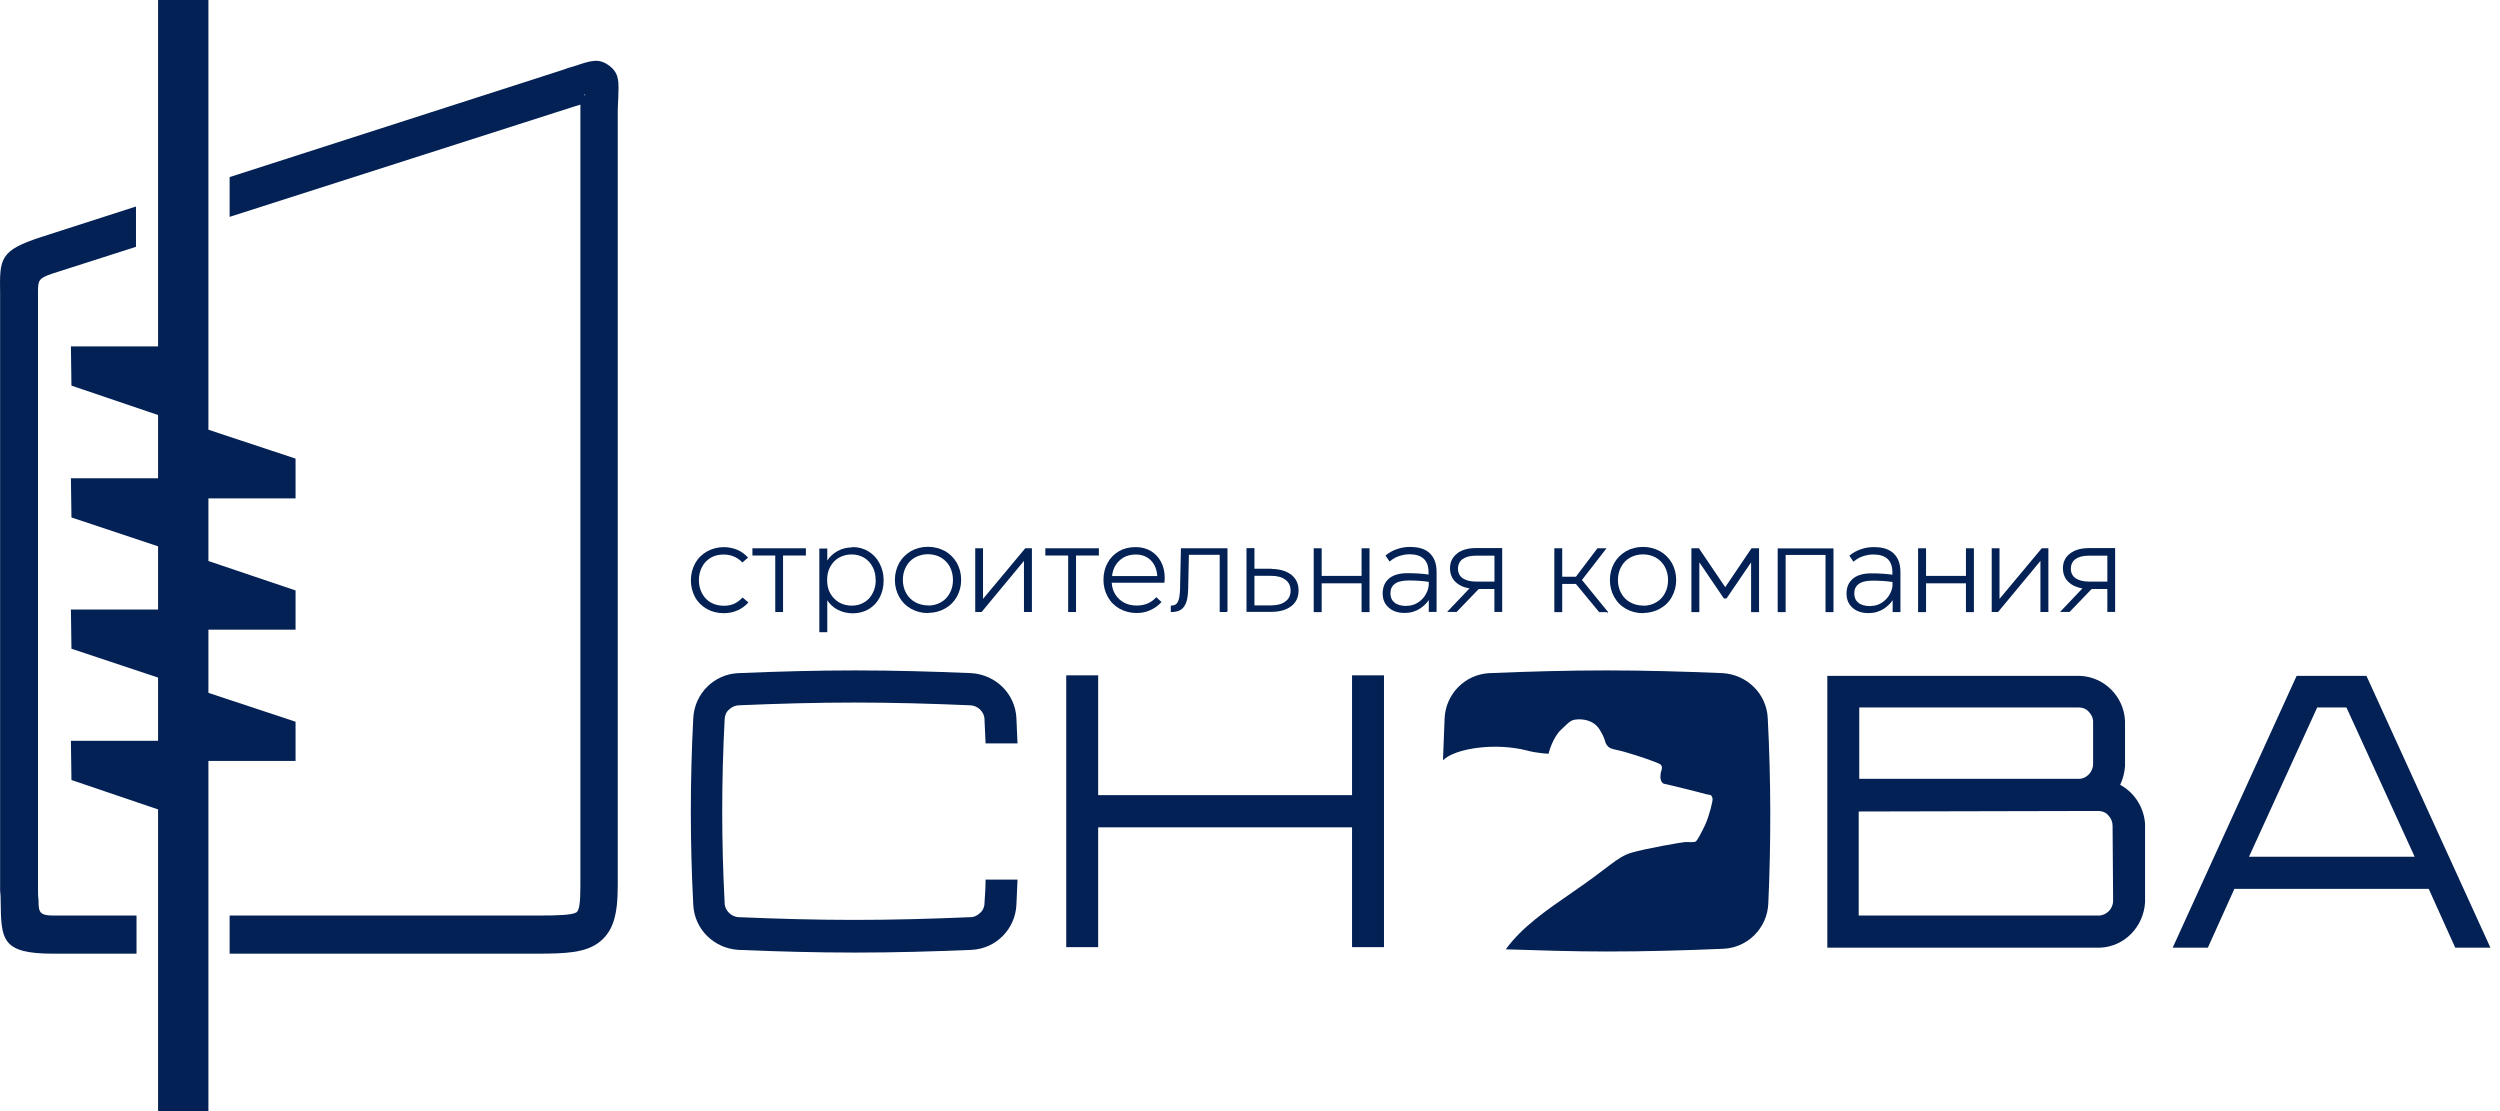 <svg width="153" height="68" viewBox="0 0 153 68" fill="none" xmlns="http://www.w3.org/2000/svg">
<g clip-path="url(#clip0_88_295)">
<path d="M60.251 55.265C60.251 55.498 60.151 55.731 59.986 55.865C59.82 56.032 59.621 56.132 59.356 56.132C57.004 56.231 54.652 56.298 52.3 56.298C49.948 56.298 47.596 56.231 45.244 56.132C45.012 56.132 44.78 56.032 44.614 55.865C44.449 55.698 44.349 55.498 44.349 55.265C44.15 51.531 44.15 47.764 44.349 44.03C44.349 43.796 44.449 43.563 44.614 43.43C44.78 43.263 45.012 43.163 45.244 43.163C47.596 43.063 49.948 42.996 52.3 42.996C54.652 42.996 57.004 43.063 59.356 43.163C59.588 43.163 59.82 43.263 59.986 43.43C60.151 43.596 60.251 43.796 60.251 44.03C60.284 44.496 60.284 44.997 60.317 45.497H62.272C62.238 44.997 62.238 44.463 62.205 43.963C62.139 42.463 60.946 41.296 59.456 41.196C57.07 41.096 54.685 41.029 52.333 41.029C49.981 41.029 47.562 41.096 45.177 41.196C43.687 41.263 42.494 42.463 42.428 43.963C42.229 47.764 42.229 51.564 42.428 55.365C42.494 56.865 43.687 58.032 45.177 58.132C47.562 58.232 49.948 58.298 52.333 58.298C54.718 58.298 57.103 58.232 59.456 58.132C60.946 58.065 62.139 56.865 62.205 55.365C62.238 54.865 62.238 54.331 62.272 53.831H60.317C60.317 54.298 60.284 54.798 60.251 55.265ZM82.745 41.329V48.664H67.208V41.329H65.253V57.965H67.208V50.631H82.745V57.965H84.7V41.329H82.745ZM129.754 48.03C129.92 47.697 130.019 47.297 130.052 46.897V44.13C129.986 42.63 128.793 41.429 127.303 41.363H111.832V57.998H128.528C130.019 57.932 131.179 56.732 131.278 55.231V50.431C131.212 49.397 130.615 48.497 129.754 48.03ZM113.786 43.296H127.236C127.468 43.296 127.7 43.396 127.833 43.563C127.998 43.73 128.098 43.93 128.098 44.163V46.764C128.098 46.997 127.998 47.23 127.833 47.397C127.667 47.564 127.468 47.664 127.236 47.664H113.786V43.296ZM129.323 55.131C129.323 55.365 129.224 55.598 129.058 55.765C128.893 55.931 128.661 56.032 128.429 56.032H113.753V49.664L128.429 49.631C128.661 49.631 128.893 49.731 129.025 49.897C129.191 50.064 129.29 50.297 129.29 50.531L129.323 55.131ZM144.827 41.363H140.554L132.968 57.998H135.121L136.744 54.398H148.637L150.261 57.998H152.414L144.827 41.363ZM137.639 52.431L141.813 43.296H143.602L147.776 52.431H137.639Z" fill="#032154"/>
<path d="M35.52 54.198V6.404L35.189 6.504L14.053 13.272V10.838L34.46 4.271C34.626 4.204 34.924 4.104 35.189 4.037C36.183 3.704 36.647 3.537 37.309 4.037C37.906 4.504 37.872 5.004 37.839 5.971C37.839 6.171 37.806 6.404 37.806 6.904V54.198C37.806 56.065 37.508 57.065 36.58 57.732C35.752 58.298 34.659 58.365 32.87 58.365H14.053V56.032H32.903C34.228 56.032 35.023 55.998 35.288 55.831C35.454 55.698 35.52 55.231 35.52 54.198ZM8.322 15.105L3.22 16.739C2.326 17.039 2.326 17.172 2.326 17.939V18.639V54.398C2.326 54.631 2.326 54.865 2.359 55.098C2.359 55.798 2.392 56.032 3.286 56.032H8.355V58.365H3.253C0.073 58.365 0.073 57.498 0.04 55.131C0.04 54.931 0.04 54.765 0.007 54.498V18.639V17.973C-0.026 15.806 -0.026 15.339 2.524 14.505L8.322 12.638V15.105ZM35.819 5.871L35.785 5.771C35.719 5.737 35.752 5.804 35.819 5.871Z" fill="#032154"/>
<path fill-rule="evenodd" clip-rule="evenodd" d="M18.088 30.501V28.067L12.755 26.3V0H9.674V21.2H4.34L4.373 23.6L9.674 25.4V29.268H4.34L4.373 31.668L9.674 33.435V37.302H4.34L4.373 39.703L9.674 41.469V45.337H4.34L4.373 47.737L9.674 49.537V68H12.755V46.57H18.088V44.17L12.755 42.403V38.536H18.088V36.135L12.755 34.335V30.501H18.088Z" fill="#032154"/>
<path d="M108.187 43.963C108.121 42.463 106.928 41.296 105.438 41.196C103.052 41.096 100.667 41.029 98.315 41.029C95.963 41.029 93.545 41.096 91.159 41.196C89.669 41.263 88.476 42.463 88.41 43.963C88.377 44.83 88.343 45.663 88.31 46.53C89.039 45.797 91.491 45.43 93.445 45.93C94.041 46.097 94.77 46.13 94.77 46.13C94.77 46.13 95.002 45.163 95.532 44.663C96.062 44.163 96.129 44.063 96.493 44.03C96.857 43.996 97.52 44.063 97.884 44.63C98.249 45.197 98.216 45.43 98.315 45.563C98.415 45.697 98.448 45.797 98.945 45.897C99.475 45.997 100.866 46.463 101.197 46.597C101.529 46.73 101.661 46.764 101.694 46.897C101.76 47.03 101.628 47.23 101.628 47.397C101.595 47.564 101.628 47.897 101.827 47.964C102.025 47.997 104.179 48.53 104.378 48.597C104.576 48.63 104.709 48.664 104.709 48.664C104.709 48.664 104.775 48.73 104.808 48.864C104.841 48.997 104.609 49.897 104.378 50.431C104.146 50.931 103.881 51.431 103.781 51.498C103.682 51.564 103.284 51.531 103.152 51.531C103.019 51.531 100.667 51.931 99.806 52.198C98.945 52.464 98.448 53.098 96.294 54.565C94.605 55.731 93.147 56.732 92.153 58.099C94.207 58.165 96.261 58.232 98.348 58.232C100.733 58.232 103.119 58.165 105.471 58.065C106.962 57.998 108.154 56.798 108.22 55.298C108.386 51.597 108.386 47.797 108.187 43.963Z" fill="#032154"/>
<path d="M70.428 33.718C70.166 33.565 69.848 33.482 69.507 33.482C69.116 33.482 68.771 33.568 68.48 33.735C68.178 33.912 67.943 34.152 67.784 34.452C67.615 34.758 67.532 35.099 67.532 35.492C67.532 35.865 67.622 36.212 67.794 36.525C67.966 36.835 68.208 37.079 68.516 37.252C68.828 37.425 69.175 37.516 69.55 37.516C69.871 37.516 70.149 37.459 70.394 37.342C70.64 37.235 70.865 37.079 71.06 36.872L71.084 36.845L70.766 36.545L70.742 36.572C70.448 36.895 70.053 37.059 69.573 37.059C69.272 37.059 69.02 37.002 68.801 36.885C68.573 36.762 68.394 36.595 68.258 36.382C68.129 36.179 68.056 35.942 68.036 35.662H71.263V35.629C71.269 35.559 71.272 35.505 71.276 35.468C71.276 35.432 71.282 35.408 71.282 35.395C71.282 35.005 71.21 34.678 71.057 34.388C70.905 34.102 70.699 33.882 70.424 33.715L70.428 33.718ZM68.059 35.255C68.099 34.865 68.245 34.555 68.506 34.312C68.761 34.065 69.099 33.938 69.507 33.938H69.517C69.888 33.938 70.196 34.058 70.431 34.292C70.666 34.528 70.795 34.842 70.825 35.255H68.062H68.059Z" fill="#032154"/>
<path d="M72.223 35.955C72.213 36.385 72.17 36.669 72.084 36.832C72.011 36.985 71.882 37.062 71.69 37.062H71.653V37.456H71.69C71.918 37.456 72.101 37.412 72.256 37.325C72.395 37.242 72.508 37.092 72.591 36.882C72.667 36.685 72.707 36.405 72.717 36.005L72.76 33.955H74.645V37.456H75.095V37.419H75.122V33.555H72.273L72.22 35.959L72.223 35.955Z" fill="#032154"/>
<path d="M46.048 33.998H47.446V37.456H47.923V33.998H49.321V33.555H46.048V33.998Z" fill="#032154"/>
<path d="M45.419 36.592C45.267 36.755 45.094 36.879 44.909 36.959C44.733 37.035 44.535 37.072 44.303 37.072C44.004 37.072 43.746 37.009 43.514 36.882C43.285 36.755 43.103 36.569 42.971 36.325C42.842 36.089 42.772 35.805 42.772 35.505C42.772 35.205 42.842 34.922 42.971 34.685C43.097 34.448 43.276 34.262 43.508 34.128C43.73 33.998 43.984 33.938 44.286 33.938C44.73 33.938 45.108 34.095 45.412 34.398L45.436 34.422L45.78 34.128L45.757 34.102C45.571 33.898 45.349 33.742 45.098 33.638C44.852 33.538 44.578 33.485 44.306 33.485C43.928 33.485 43.58 33.575 43.272 33.748C42.948 33.935 42.709 34.172 42.544 34.475C42.371 34.788 42.282 35.139 42.282 35.515C42.282 35.892 42.371 36.245 42.544 36.555C42.709 36.855 42.954 37.095 43.266 37.272C43.564 37.439 43.912 37.526 44.293 37.526H44.309C44.597 37.526 44.869 37.472 45.121 37.362C45.369 37.255 45.585 37.102 45.777 36.899L45.803 36.872L45.449 36.569L45.426 36.592H45.419Z" fill="#032154"/>
<path d="M63.974 33.998H65.372V37.456H65.853V33.998H67.251V33.555H63.974V33.998Z" fill="#032154"/>
<path d="M53.154 33.745C52.856 33.568 52.545 33.482 52.197 33.482H52.161V33.498C51.813 33.502 51.511 33.582 51.24 33.735C50.991 33.875 50.786 34.065 50.63 34.302V33.572H50.143V38.692H50.63V36.735C50.782 36.972 50.981 37.155 51.233 37.299C51.525 37.456 51.849 37.535 52.197 37.535C52.545 37.535 52.88 37.449 53.161 37.282C53.456 37.105 53.678 36.872 53.837 36.565C53.999 36.259 54.079 35.905 54.079 35.515C54.079 35.125 53.993 34.792 53.827 34.475C53.665 34.162 53.436 33.918 53.151 33.748L53.154 33.745ZM53.595 35.495C53.595 35.809 53.532 36.075 53.403 36.309C53.284 36.549 53.115 36.732 52.886 36.865C52.667 36.999 52.412 37.065 52.134 37.065H52.124C51.846 37.065 51.584 36.999 51.346 36.865C51.114 36.722 50.935 36.535 50.809 36.309C50.68 36.075 50.62 35.812 50.62 35.498C50.62 35.185 50.683 34.915 50.809 34.688C50.948 34.438 51.124 34.255 51.342 34.132C51.581 33.998 51.843 33.932 52.121 33.932C52.399 33.932 52.651 33.998 52.883 34.132C53.101 34.265 53.28 34.455 53.4 34.688C53.529 34.922 53.588 35.185 53.588 35.498L53.595 35.495Z" fill="#032154"/>
<path d="M57.832 33.728C57.508 33.552 57.166 33.465 56.789 33.465C56.411 33.465 56.063 33.555 55.752 33.728C55.434 33.918 55.199 34.155 55.029 34.455C54.857 34.768 54.768 35.118 54.768 35.495C54.768 35.872 54.857 36.215 55.029 36.529C55.202 36.839 55.444 37.082 55.752 37.255C56.063 37.429 56.411 37.519 56.785 37.519H56.822V37.509C57.19 37.502 57.531 37.416 57.829 37.245C58.14 37.075 58.385 36.832 58.561 36.519C58.733 36.205 58.823 35.859 58.823 35.485C58.823 35.112 58.733 34.765 58.561 34.452C58.379 34.142 58.134 33.895 57.829 33.725L57.832 33.728ZM56.832 37.062V37.052H56.795C56.514 37.052 56.242 36.982 56.007 36.852C55.775 36.725 55.589 36.539 55.454 36.295C55.321 36.055 55.255 35.782 55.255 35.485C55.255 35.188 55.321 34.915 55.454 34.675C55.583 34.435 55.758 34.252 55.997 34.118C56.239 33.985 56.497 33.918 56.785 33.918C57.074 33.918 57.342 33.985 57.58 34.118C57.819 34.262 57.998 34.442 58.124 34.675C58.256 34.928 58.322 35.195 58.322 35.495C58.322 35.795 58.256 36.065 58.124 36.305C57.995 36.545 57.819 36.729 57.58 36.862C57.349 36.992 57.103 37.055 56.828 37.062H56.832Z" fill="#032154"/>
<path d="M60.161 36.652V33.555H59.684V37.456H60.072L62.666 34.328V37.456H63.153V33.555H62.745L60.161 36.652Z" fill="#032154"/>
<path d="M83.328 35.245H80.886V33.555H80.399V37.462H80.886V35.699H83.328V37.462H83.815V33.555H83.328V35.245Z" fill="#032154"/>
<path d="M79.014 35.165C78.72 34.942 78.322 34.825 77.825 34.818V34.808H76.772V33.545H76.285V37.446H77.799C78.312 37.446 78.723 37.329 79.024 37.099C79.323 36.872 79.472 36.549 79.472 36.135C79.472 35.722 79.319 35.402 79.014 35.162V35.165ZM76.772 35.239H77.779C78.166 35.239 78.455 35.319 78.67 35.482C78.882 35.642 78.985 35.862 78.985 36.149C78.985 36.435 78.879 36.655 78.67 36.805C78.465 36.969 78.176 37.049 77.789 37.049H76.772V35.242V35.239Z" fill="#032154"/>
<path d="M108.794 37.462H109.281V33.962H111.722V37.462H112.209V33.562H108.794V37.462Z" fill="#032154"/>
<path d="M114.72 33.492L114.71 33.482H114.697C114.412 33.482 114.154 33.522 113.909 33.608C113.65 33.688 113.412 33.818 113.206 33.988L113.18 34.008L113.432 34.378L113.461 34.352C113.624 34.215 113.813 34.108 114.025 34.038C114.237 33.968 114.442 33.935 114.661 33.935C115.032 33.935 115.323 34.028 115.522 34.208C115.717 34.395 115.814 34.662 115.814 35.018V35.172C115.423 35.115 114.999 35.089 114.522 35.089C114.044 35.089 113.647 35.199 113.392 35.419C113.137 35.639 113.008 35.942 113.008 36.319C113.008 36.695 113.127 36.972 113.372 37.192C113.62 37.416 113.942 37.522 114.359 37.522C114.714 37.522 115.028 37.429 115.3 37.249C115.525 37.099 115.704 36.925 115.83 36.732V37.459H116.307V35.018C116.307 34.518 116.175 34.148 115.9 33.878C115.631 33.615 115.244 33.488 114.72 33.485V33.492ZM115.82 35.615V35.859C115.804 36.049 115.734 36.239 115.615 36.432C115.492 36.629 115.336 36.782 115.141 36.902C114.942 37.025 114.727 37.085 114.488 37.085H114.475L114.465 37.095C114.147 37.095 113.899 37.025 113.733 36.889C113.564 36.752 113.481 36.565 113.481 36.319C113.481 36.072 113.571 35.875 113.75 35.742C113.938 35.602 114.223 35.535 114.614 35.535C115.048 35.535 115.446 35.562 115.827 35.618L115.82 35.615Z" fill="#032154"/>
<path d="M122.37 36.652V33.555H121.893V37.456H122.28L124.874 34.328V37.456H125.361V33.555H124.954L122.37 36.652Z" fill="#032154"/>
<path d="M127.836 33.545C127.359 33.545 126.981 33.652 126.69 33.872C126.398 34.092 126.252 34.395 126.252 34.772C126.252 35.122 126.362 35.398 126.59 35.615C126.806 35.822 127.094 35.955 127.445 36.009L126.073 37.452H126.657L128.011 36.045H128.969V37.452H129.446V33.542H127.836V33.545ZM128.969 34.008V35.592H127.826C127.501 35.592 127.233 35.525 127.031 35.392C126.835 35.255 126.736 35.058 126.736 34.808C126.736 34.558 126.832 34.348 127.021 34.215C127.216 34.078 127.485 34.008 127.816 34.008H128.966H128.969Z" fill="#032154"/>
<path d="M120.316 35.245H117.874V33.555H117.387V37.462H117.874V35.699H120.316V37.462H120.803V33.555H120.316V35.245Z" fill="#032154"/>
<path d="M89.181 33.872C88.89 34.092 88.741 34.395 88.741 34.772C88.741 35.122 88.85 35.398 89.079 35.615C89.294 35.822 89.582 35.955 89.933 36.009L88.562 37.452H89.145L90.5 36.045H91.457V37.452H91.934V33.542H90.324C89.847 33.542 89.473 33.648 89.178 33.868L89.181 33.872ZM89.516 34.215C89.712 34.078 89.98 34.008 90.311 34.008H91.461V35.592H90.318C89.993 35.592 89.725 35.525 89.523 35.392C89.327 35.255 89.228 35.058 89.228 34.808C89.228 34.558 89.324 34.348 89.513 34.215H89.516Z" fill="#032154"/>
<path d="M86.333 33.482L86.323 33.471H86.309C86.025 33.471 85.766 33.512 85.521 33.598C85.263 33.678 85.024 33.808 84.819 33.978L84.792 33.998L85.044 34.368L85.074 34.342C85.236 34.205 85.425 34.098 85.637 34.028C85.849 33.958 86.054 33.922 86.273 33.922C86.644 33.922 86.936 34.015 87.134 34.198C87.33 34.385 87.426 34.652 87.426 35.008V35.162C87.035 35.105 86.611 35.078 86.134 35.078C85.657 35.078 85.259 35.188 85.004 35.408C84.749 35.629 84.62 35.932 84.62 36.309C84.62 36.685 84.739 36.962 84.984 37.182C85.233 37.406 85.554 37.512 85.972 37.512C86.326 37.512 86.641 37.419 86.912 37.239C87.138 37.085 87.317 36.915 87.442 36.722V37.449H87.919V35.008C87.919 34.508 87.787 34.138 87.512 33.868C87.244 33.605 86.856 33.478 86.333 33.475V33.482ZM87.433 35.849C87.416 36.039 87.346 36.229 87.227 36.422C87.105 36.619 86.949 36.772 86.753 36.892C86.555 37.015 86.339 37.075 86.101 37.075H86.088L86.078 37.085C85.76 37.085 85.511 37.015 85.345 36.879C85.176 36.742 85.094 36.555 85.094 36.309C85.094 36.062 85.183 35.865 85.362 35.732C85.551 35.592 85.836 35.525 86.227 35.525C86.661 35.525 87.058 35.552 87.439 35.608V35.852L87.433 35.849Z" fill="#032154"/>
<path d="M96.814 35.495L98.275 33.612L98.318 33.555H97.762L96.443 35.298H95.608V33.555H95.125V37.462H95.608V35.735H96.443L97.858 37.449L97.868 37.462H98.328L98.388 37.535V37.392H98.361L96.814 35.495Z" fill="#032154"/>
<path d="M101.591 33.735C101.267 33.558 100.926 33.471 100.548 33.471C100.17 33.471 99.822 33.562 99.511 33.735C99.193 33.925 98.958 34.162 98.789 34.462C98.613 34.778 98.527 35.118 98.527 35.502C98.527 35.885 98.617 36.222 98.789 36.535C98.961 36.845 99.203 37.089 99.511 37.262C99.822 37.435 100.17 37.526 100.545 37.526L100.581 37.516C100.949 37.509 101.29 37.422 101.588 37.252C101.9 37.082 102.145 36.839 102.32 36.525C102.493 36.212 102.582 35.865 102.582 35.492C102.582 35.118 102.493 34.772 102.32 34.458C102.138 34.148 101.893 33.902 101.588 33.732L101.591 33.735ZM100.558 37.062C100.276 37.062 100.005 36.992 99.769 36.862C99.537 36.739 99.352 36.549 99.216 36.305C99.084 36.065 99.017 35.792 99.017 35.495C99.017 35.199 99.084 34.922 99.216 34.685C99.345 34.445 99.521 34.262 99.76 34.128C100.001 33.995 100.26 33.928 100.548 33.928C100.836 33.928 101.104 33.995 101.343 34.128C101.582 34.272 101.76 34.452 101.886 34.685C102.022 34.938 102.085 35.205 102.085 35.505C102.085 35.805 102.019 36.075 101.886 36.315C101.757 36.555 101.582 36.739 101.343 36.872C101.111 37.002 100.866 37.065 100.591 37.072V37.062H100.555H100.558Z" fill="#032154"/>
<path d="M105.583 35.935L103.983 33.568L103.973 33.555H103.513V37.462H104V34.415L105.49 36.609L105.5 36.625H105.663L107.167 34.415V37.462H107.654V33.555H107.193L105.583 35.935Z" fill="#032154"/>
</g>
<defs>
<clipPath id="clip0_88_295">
<rect width="152.414" height="68" fill="white"/>
</clipPath>
</defs>
</svg>
